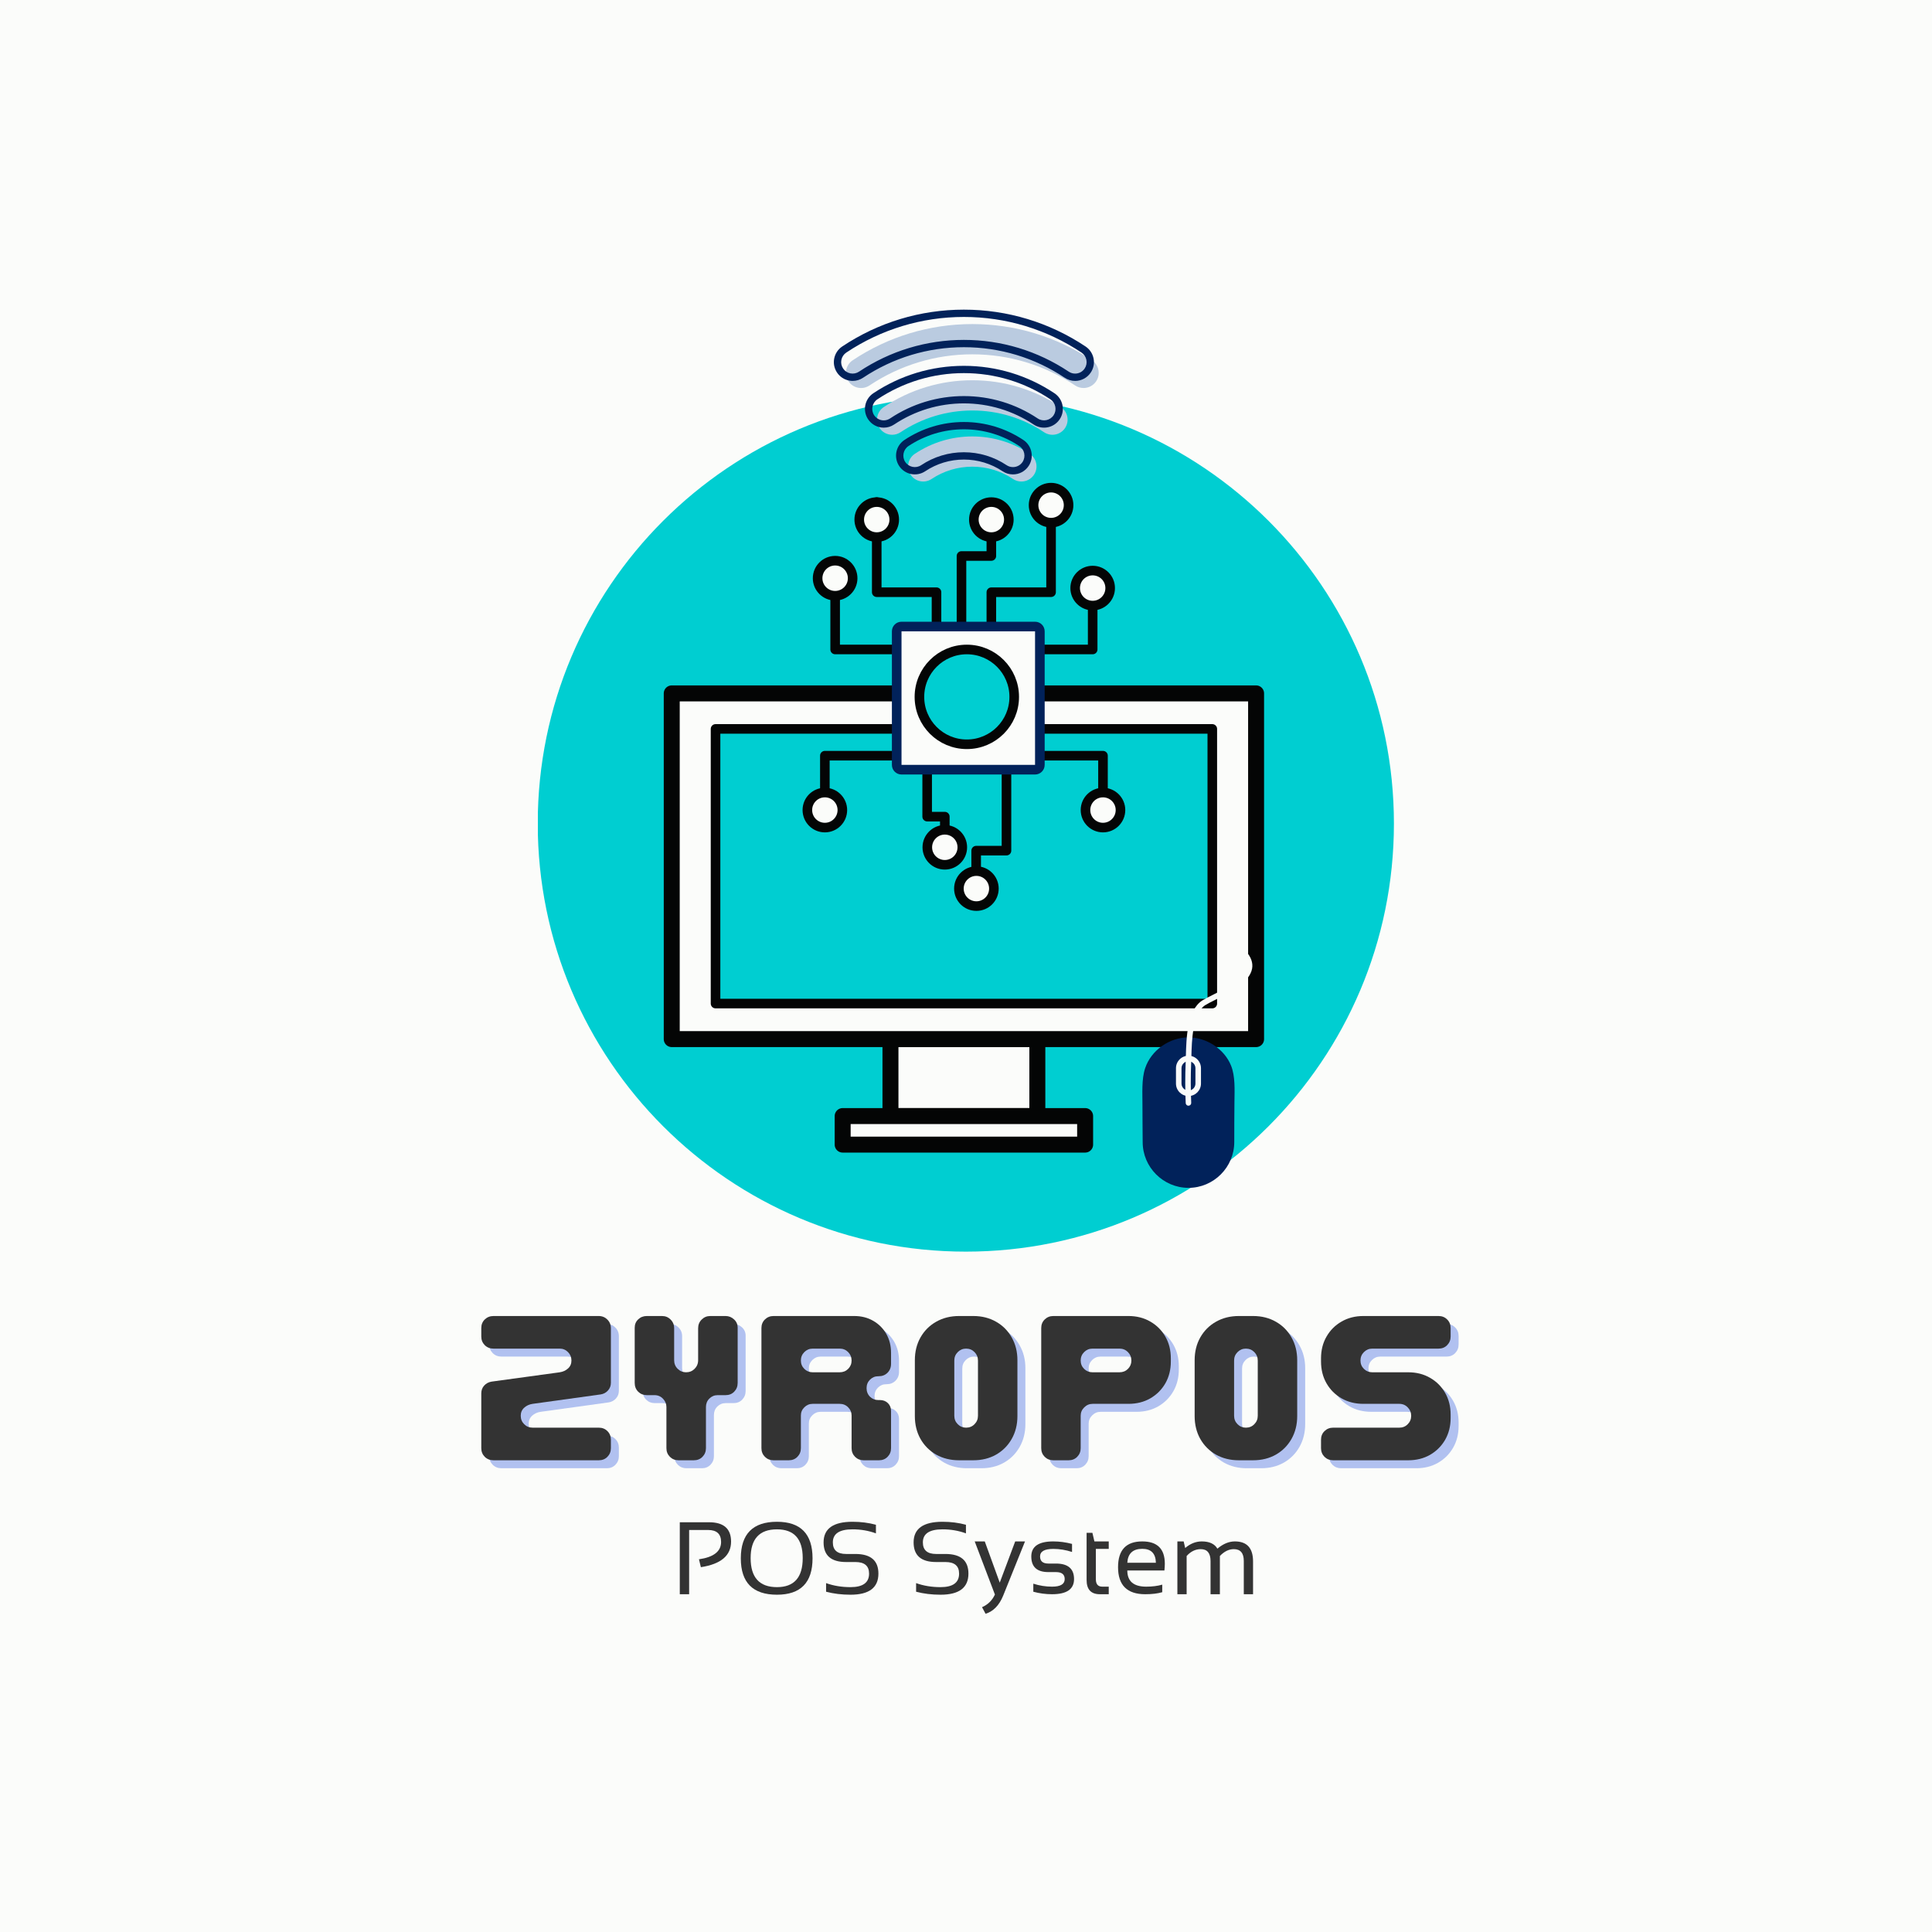 <svg xmlns="http://www.w3.org/2000/svg" xmlns:xlink="http://www.w3.org/1999/xlink" width="500" zoomAndPan="magnify" viewBox="0 0 375 375" height="500" preserveAspectRatio="xMidYMid meet" version="1.0"><defs><g/><clipPath id="6db4e49163"><path d="M 104.402 76.785 L 270.902 76.785 L 270.902 243 L 104.402 243 Z M 104.402 76.785 " clip-rule="nonzero"/></clipPath><clipPath id="e8e78db565"><path d="M 164.117 62.652 L 213.254 62.652 L 213.254 75.406 L 164.117 75.406 Z M 164.117 62.652 " clip-rule="nonzero"/></clipPath><clipPath id="445de1c483"><path d="M 176.02 84.473 L 201.238 84.473 L 201.238 93.465 L 176.02 93.465 Z M 176.02 84.473 " clip-rule="nonzero"/></clipPath><clipPath id="4a753fe39d"><path d="M 161.738 60.062 L 213 60.062 L 213 74 L 161.738 74 Z M 161.738 60.062 " clip-rule="nonzero"/></clipPath><clipPath id="01d86ce879"><path d="M 221.547 201 L 240 201 L 240 230.84 L 221.547 230.84 Z M 221.547 201 " clip-rule="nonzero"/></clipPath><clipPath id="720d22764f"><path d="M 230 184.34 L 243.297 184.34 L 243.297 215 L 230 215 Z M 230 184.34 " clip-rule="nonzero"/></clipPath></defs><rect x="-37.5" width="450" fill="#ffffff" y="-37.5" height="450" fill-opacity="1"/><rect x="-37.5" width="450" fill="#fbfcfa" y="-37.5" height="450" fill-opacity="1"/><g clip-path="url(#6db4e49163)"><path fill="#00ced1" d="M 270.559 159.852 C 270.559 205.742 233.359 242.941 187.469 242.941 C 141.574 242.941 104.375 205.742 104.375 159.852 C 104.375 113.961 141.574 76.758 187.469 76.758 C 233.359 76.758 270.559 113.961 270.559 159.852 " fill-opacity="1" fill-rule="nonzero"/></g><path fill="#fbfcfa" d="M 201.762 216.414 L 173.172 216.414 L 173.172 201.434 L 201.762 201.434 L 201.762 216.414 " fill-opacity="1" fill-rule="nonzero"/><path stroke-linecap="round" transform="matrix(0.062, 0, 0, -0.062, 55.282, 292.036)" fill="none" stroke-linejoin="round" d="M 2355.897 1216.269 L 1896.073 1216.269 L 1896.073 1457.207 L 2355.897 1457.207 Z M 2355.897 1216.269 " stroke="#040505" stroke-width="50" stroke-opacity="1" stroke-miterlimit="10"/><path fill="#fbfcfa" d="M 244.34 201.434 L 130.598 201.434 L 130.598 134.141 L 244.34 134.141 L 244.34 201.434 " fill-opacity="1" fill-rule="nonzero"/><path stroke-linecap="round" transform="matrix(0.062, 0, 0, -0.062, 55.282, 292.036)" fill="none" stroke-linejoin="round" d="M 3040.702 1457.207 L 1211.331 1457.207 L 1211.331 2539.512 L 3040.702 2539.512 Z M 3040.702 1457.207 " stroke="#040505" stroke-width="50" stroke-opacity="1" stroke-miterlimit="10"/><path fill="#00ced1" d="M 235.816 194.516 L 139.125 194.516 L 139.125 141.055 L 235.816 141.055 L 235.816 194.516 " fill-opacity="1" fill-rule="nonzero"/><path stroke-linecap="round" transform="matrix(0.062, 0, 0, -0.062, 55.282, 292.036)" fill="none" stroke-linejoin="round" d="M 2903.615 1568.472 L 1348.48 1568.472 L 1348.48 2428.31 L 2903.615 2428.31 Z M 2903.615 1568.472 " stroke="#040505" stroke-width="30" stroke-opacity="1" stroke-miterlimit="10"/><path fill="#fbfcfa" d="M 211.062 221.969 L 163.867 221.969 L 163.867 216.414 L 211.062 216.414 L 211.062 221.969 " fill-opacity="1" fill-rule="nonzero"/><path stroke-linecap="round" transform="matrix(0.062, 0, 0, -0.062, 55.282, 292.036)" fill="none" stroke-linejoin="round" d="M 2505.486 1126.93 L 1746.421 1126.93 L 1746.421 1216.269 L 2505.486 1216.269 Z M 2505.486 1126.93 " stroke="#040505" stroke-width="50" stroke-opacity="1" stroke-miterlimit="10"/><path stroke-linecap="round" transform="matrix(0.062, 0, 0, -0.062, 55.282, 292.036)" fill="none" stroke-linejoin="round" d="M 2211.899 2726.106 L 2211.899 2856.282 L 2398.87 2856.282 L 2398.87 3138.371 " stroke="#040505" stroke-width="30" stroke-opacity="1" stroke-miterlimit="10"/><path stroke-linecap="round" transform="matrix(0.062, 0, 0, -0.062, 55.282, 292.036)" fill="none" stroke-linejoin="round" d="M 2164.403 1917.031 L 2164.403 2047.207 L 2259.27 2047.207 L 2259.27 2309.129 " stroke="#040505" stroke-width="30" stroke-opacity="1" stroke-miterlimit="10"/><path stroke-linecap="round" transform="matrix(0.062, 0, 0, -0.062, 55.282, 292.036)" fill="none" stroke-linejoin="round" d="M 2118.414 2726.106 L 2118.414 2969.683 L 2211.899 2969.683 L 2211.899 3073.974 " stroke="#040505" stroke-width="30" stroke-opacity="1" stroke-miterlimit="10"/><path stroke-linecap="round" transform="matrix(0.062, 0, 0, -0.062, 55.282, 292.036)" fill="none" stroke-linejoin="round" d="M 2342.075 2676.976 L 2529.109 2676.976 L 2529.109 2896.113 " stroke="#040505" stroke-width="30" stroke-opacity="1" stroke-miterlimit="10"/><path stroke-linecap="round" transform="matrix(0.062, 0, 0, -0.062, 55.282, 292.036)" fill="none" stroke-linejoin="round" d="M 2561.401 2157.53 L 2561.401 2344.5 L 2342.075 2344.5 " stroke="#040505" stroke-width="30" stroke-opacity="1" stroke-miterlimit="10"/><path stroke-linecap="round" transform="matrix(0.062, 0, 0, -0.062, 55.282, 292.036)" fill="none" stroke-linejoin="round" d="M 2040.196 2726.106 L 2040.196 2856.282 L 1853.099 2856.282 L 1853.099 3138.371 " stroke="#040505" stroke-width="30" stroke-opacity="1" stroke-miterlimit="10"/><path stroke-linecap="round" transform="matrix(0.062, 0, 0, -0.062, 55.282, 292.036)" fill="none" stroke-linejoin="round" d="M 2066.206 2050.977 L 2066.206 2153.697 L 2010.982 2153.697 L 2010.982 2309.129 " stroke="#040505" stroke-width="30" stroke-opacity="1" stroke-miterlimit="10"/><path stroke-linecap="round" transform="matrix(0.062, 0, 0, -0.062, 55.282, 292.036)" fill="none" stroke-linejoin="round" d="M 1909.894 2676.976 L 1722.924 2676.976 L 1722.924 2896.113 " stroke="#040505" stroke-width="30" stroke-opacity="1" stroke-miterlimit="10"/><path stroke-linecap="round" transform="matrix(0.062, 0, 0, -0.062, 55.282, 292.036)" fill="none" stroke-linejoin="round" d="M 1690.694 2157.53 L 1690.694 2344.5 L 1909.894 2344.5 " stroke="#040505" stroke-width="30" stroke-opacity="1" stroke-miterlimit="10"/><path fill="#fbfcfa" d="M 174.984 149.398 C 174.469 149.398 174.051 148.977 174.051 148.465 L 174.051 122.539 C 174.051 122.023 174.469 121.605 174.984 121.605 L 200.902 121.605 C 201.422 121.605 201.836 122.023 201.836 122.539 L 201.836 148.465 C 201.836 148.977 201.422 149.398 200.902 149.398 L 174.984 149.398 " fill-opacity="1" fill-rule="nonzero"/><path fill="#01225a" d="M 200.902 120.676 L 174.984 120.676 C 173.949 120.676 173.117 121.508 173.117 122.539 L 173.117 148.465 C 173.117 149.492 173.949 150.332 174.984 150.332 L 200.902 150.332 C 201.938 150.332 202.77 149.492 202.77 148.465 L 202.77 122.539 C 202.77 121.508 201.938 120.676 200.902 120.676 Z M 200.902 122.539 L 200.902 148.465 L 174.984 148.465 L 174.984 122.539 L 200.902 122.539 " fill-opacity="1" fill-rule="nonzero"/><path fill="#fbfcfa" d="M 173.906 100.312 C 173.906 102.195 172.383 103.719 170.5 103.719 C 168.621 103.719 167.094 102.195 167.094 100.312 C 167.094 98.434 168.621 96.906 170.5 96.906 C 172.383 96.906 173.906 98.434 173.906 100.312 " fill-opacity="1" fill-rule="nonzero"/><path stroke-linecap="round" transform="matrix(0.062, 0, 0, -0.062, 55.282, 292.036)" fill="none" stroke-linejoin="round" d="M 1907.884 3083.587 C 1907.884 3053.304 1883.382 3028.802 1853.099 3028.802 C 1822.88 3028.802 1798.315 3053.304 1798.315 3083.587 C 1798.315 3113.806 1822.88 3138.371 1853.099 3138.371 C 1883.382 3138.371 1907.884 3113.806 1907.884 3083.587 Z M 1907.884 3083.587 " stroke="#040505" stroke-width="30" stroke-opacity="1" stroke-miterlimit="10"/><path fill="#fbfcfa" d="M 196.215 100.312 C 196.215 102.195 194.688 103.719 192.809 103.719 C 190.926 103.719 189.402 102.195 189.402 100.312 C 189.402 98.434 190.926 96.906 192.809 96.906 C 194.688 96.906 196.215 98.434 196.215 100.312 " fill-opacity="1" fill-rule="nonzero"/><path stroke-linecap="round" transform="matrix(0.062, 0, 0, -0.062, 55.282, 292.036)" fill="none" stroke-linejoin="round" d="M 2266.684 3083.587 C 2266.684 3053.304 2242.119 3028.802 2211.899 3028.802 C 2181.617 3028.802 2157.115 3053.304 2157.115 3083.587 C 2157.115 3113.806 2181.617 3138.371 2211.899 3138.371 C 2242.119 3138.371 2266.684 3113.806 2266.684 3083.587 Z M 2266.684 3083.587 " stroke="#040505" stroke-width="30" stroke-opacity="1" stroke-miterlimit="10"/><path fill="#fbfcfa" d="M 207.844 97.5 C 207.844 99.387 206.312 100.91 204.434 100.91 C 202.551 100.91 201.027 99.387 201.027 97.5 C 201.027 95.617 202.551 94.094 204.434 94.094 C 206.312 94.094 207.844 95.617 207.844 97.5 " fill-opacity="1" fill-rule="nonzero"/><path stroke-linecap="round" transform="matrix(0.062, 0, 0, -0.062, 55.282, 292.036)" fill="none" stroke-linejoin="round" d="M 2453.717 3128.821 C 2453.717 3098.476 2429.089 3073.974 2398.87 3073.974 C 2368.588 3073.974 2344.086 3098.476 2344.086 3128.821 C 2344.086 3159.104 2368.588 3183.606 2398.87 3183.606 C 2429.089 3183.606 2453.717 3159.104 2453.717 3128.821 Z M 2453.717 3128.821 " stroke="#040505" stroke-width="30" stroke-opacity="1" stroke-miterlimit="10"/><path fill="#fbfcfa" d="M 215.938 113.641 C 215.938 115.52 214.414 117.051 212.531 117.051 C 210.652 117.051 209.125 115.52 209.125 113.641 C 209.125 111.758 210.652 110.234 212.531 110.234 C 214.414 110.234 215.938 111.758 215.938 113.641 " fill-opacity="1" fill-rule="nonzero"/><path stroke-linecap="round" transform="matrix(0.062, 0, 0, -0.062, 55.282, 292.036)" fill="none" stroke-linejoin="round" d="M 2583.893 2869.224 C 2583.893 2839.005 2559.391 2814.377 2529.109 2814.377 C 2498.889 2814.377 2474.324 2839.005 2474.324 2869.224 C 2474.324 2899.506 2498.889 2924.008 2529.109 2924.008 C 2559.391 2924.008 2583.893 2899.506 2583.893 2869.224 Z M 2583.893 2869.224 " stroke="#040505" stroke-width="30" stroke-opacity="1" stroke-miterlimit="10"/><path fill="#fbfcfa" d="M 217.945 156.848 C 217.945 158.73 216.418 160.262 214.539 160.262 C 212.656 160.262 211.133 158.73 211.133 156.848 C 211.133 154.969 212.656 153.441 214.539 153.441 C 216.418 153.441 217.945 154.969 217.945 156.848 " fill-opacity="1" fill-rule="nonzero"/><path stroke-linecap="round" transform="matrix(0.062, 0, 0, -0.062, 55.282, 292.036)" fill="none" stroke-linejoin="round" d="M 2616.186 2174.304 C 2616.186 2144.022 2591.621 2119.394 2561.401 2119.394 C 2531.119 2119.394 2506.617 2144.022 2506.617 2174.304 C 2506.617 2204.524 2531.119 2229.089 2561.401 2229.089 C 2591.621 2229.089 2616.186 2204.524 2616.186 2174.304 Z M 2616.186 2174.304 " stroke="#040505" stroke-width="30" stroke-opacity="1" stroke-miterlimit="10"/><path fill="#fbfcfa" d="M 193.305 172.137 C 193.305 174.02 191.781 175.543 189.898 175.543 C 188.016 175.543 186.492 174.02 186.492 172.137 C 186.492 170.258 188.016 168.73 189.898 168.73 C 191.781 168.73 193.305 170.258 193.305 172.137 " fill-opacity="1" fill-rule="nonzero"/><path stroke-linecap="round" transform="matrix(0.062, 0, 0, -0.062, 55.282, 292.036)" fill="none" stroke-linejoin="round" d="M 2219.878 1928.403 C 2219.878 1898.121 2195.376 1873.618 2165.094 1873.618 C 2134.812 1873.618 2110.31 1898.121 2110.31 1928.403 C 2110.31 1958.622 2134.812 1983.187 2165.094 1983.187 C 2195.376 1983.187 2219.878 1958.622 2219.878 1928.403 Z M 2219.878 1928.403 " stroke="#040505" stroke-width="30" stroke-opacity="1" stroke-miterlimit="10"/><path fill="#fbfcfa" d="M 187.156 164.098 C 187.156 165.98 185.629 167.504 183.75 167.504 C 181.867 167.504 180.344 165.98 180.344 164.098 C 180.344 162.219 181.867 160.691 183.75 160.691 C 185.629 160.691 187.156 162.219 187.156 164.098 " fill-opacity="1" fill-rule="nonzero"/><path stroke-linecap="round" transform="matrix(0.062, 0, 0, -0.062, 55.282, 292.036)" fill="none" stroke-linejoin="round" d="M 2120.99 2057.699 C 2120.99 2027.417 2096.425 2002.915 2066.206 2002.915 C 2035.924 2002.915 2011.421 2027.417 2011.421 2057.699 C 2011.421 2087.918 2035.924 2112.483 2066.206 2112.483 C 2096.425 2112.483 2120.99 2087.918 2120.99 2057.699 Z M 2120.99 2057.699 " stroke="#040505" stroke-width="30" stroke-opacity="1" stroke-miterlimit="10"/><path fill="#fbfcfa" d="M 163.809 156.848 C 163.809 158.73 162.281 160.262 160.402 160.262 C 158.52 160.262 156.996 158.73 156.996 156.848 C 156.996 154.969 158.52 153.441 160.402 153.441 C 162.281 153.441 163.809 154.969 163.809 156.848 " fill-opacity="1" fill-rule="nonzero"/><path stroke-linecap="round" transform="matrix(0.062, 0, 0, -0.062, 55.282, 292.036)" fill="none" stroke-linejoin="round" d="M 1745.478 2174.304 C 1745.478 2144.022 1720.913 2119.394 1690.694 2119.394 C 1660.412 2119.394 1635.91 2144.022 1635.91 2174.304 C 1635.91 2204.524 1660.412 2229.089 1690.694 2229.089 C 1720.913 2229.089 1745.478 2204.524 1745.478 2174.304 Z M 1745.478 2174.304 " stroke="#040505" stroke-width="30" stroke-opacity="1" stroke-miterlimit="10"/><path fill="#fbfcfa" d="M 165.812 111.727 C 165.812 113.605 164.281 115.133 162.406 115.133 C 160.52 115.133 158.992 113.605 158.992 111.727 C 158.992 109.844 160.52 108.312 162.406 108.312 C 164.281 108.312 165.812 109.844 165.812 111.727 " fill-opacity="1" fill-rule="nonzero"/><path stroke-linecap="round" transform="matrix(0.062, 0, 0, -0.062, 55.282, 292.036)" fill="none" stroke-linejoin="round" d="M 1777.708 2900.009 C 1777.708 2869.789 1753.08 2845.224 1722.924 2845.224 C 1692.579 2845.224 1668.014 2869.789 1668.014 2900.009 C 1668.014 2930.291 1692.579 2954.919 1722.924 2954.919 C 1753.08 2954.919 1777.708 2930.291 1777.708 2900.009 Z M 1777.708 2900.009 " stroke="#040505" stroke-width="30" stroke-opacity="1" stroke-miterlimit="10"/><path fill="#00ced1" d="M 197.262 134.82 C 197.262 139.918 193.133 144.047 188.035 144.047 C 182.941 144.047 178.809 139.918 178.809 134.82 C 178.809 129.727 182.941 125.594 188.035 125.594 C 193.133 125.594 197.262 129.727 197.262 134.82 " fill-opacity="1" fill-rule="nonzero"/><path stroke-linecap="round" transform="matrix(0.062, 0, 0, -0.062, 55.282, 292.036)" fill="none" stroke-linejoin="round" d="M 2283.521 2528.581 C 2283.521 2446.593 2217.114 2380.185 2135.126 2380.185 C 2053.201 2380.185 1986.731 2446.593 1986.731 2528.581 C 1986.731 2610.506 2053.201 2676.976 2135.126 2676.976 C 2217.114 2676.976 2283.521 2610.506 2283.521 2528.581 Z M 2283.521 2528.581 " stroke="#040505" stroke-width="30" stroke-opacity="1" stroke-miterlimit="10"/><g clip-path="url(#e8e78db565)"><path fill="#bacbe0" d="M 210.316 75.312 C 209.754 75.312 209.191 75.152 208.691 74.82 C 202.758 70.863 195.855 68.773 188.727 68.773 C 181.594 68.773 174.691 70.863 168.762 74.82 C 167.41 75.719 165.586 75.355 164.688 74.008 C 163.789 72.66 164.152 70.836 165.5 69.934 C 172.398 65.332 180.43 62.902 188.727 62.902 C 197.02 62.902 205.051 65.332 211.949 69.934 C 213.297 70.836 213.66 72.66 212.762 74.008 C 212.195 74.855 211.266 75.312 210.316 75.312 " fill-opacity="1" fill-rule="nonzero"/></g><path fill="#bacbe0" d="M 173.168 84.391 C 172.219 84.391 171.289 83.93 170.723 83.082 C 169.824 81.734 170.188 79.91 171.535 79.012 C 176.641 75.605 182.586 73.805 188.727 73.805 C 194.863 73.805 200.809 75.605 205.914 79.012 C 207.262 79.91 207.625 81.734 206.727 83.082 C 205.828 84.434 204.004 84.797 202.652 83.898 C 198.52 81.137 193.699 79.676 188.727 79.676 C 183.75 79.676 178.934 81.137 174.793 83.898 C 174.293 84.23 173.727 84.391 173.168 84.391 " fill-opacity="1" fill-rule="nonzero"/><g clip-path="url(#445de1c483)"><path fill="#bacbe0" d="M 198.25 93.465 C 197.691 93.465 197.125 93.305 196.625 92.969 C 194.277 91.406 191.547 90.582 188.727 90.582 C 185.902 90.582 183.172 91.406 180.824 92.969 C 179.477 93.867 177.652 93.504 176.754 92.156 C 175.855 90.805 176.223 88.984 177.57 88.086 C 180.883 85.875 184.738 84.711 188.727 84.711 C 192.711 84.711 196.566 85.875 199.879 88.086 C 201.227 88.984 201.594 90.805 200.695 92.156 C 200.129 93.004 199.199 93.465 198.25 93.465 " fill-opacity="1" fill-rule="nonzero"/></g><g clip-path="url(#4a753fe39d)"><path fill="#01225a" d="M 187.09 61.52 C 178.938 61.52 171.043 63.91 164.262 68.434 C 163.766 68.766 163.43 69.27 163.312 69.852 C 163.195 70.434 163.312 71.027 163.645 71.523 C 163.973 72.02 164.477 72.355 165.059 72.473 C 165.645 72.586 166.238 72.469 166.73 72.141 C 172.777 68.105 179.82 65.973 187.09 65.973 C 194.363 65.973 201.402 68.105 207.449 72.141 C 207.816 72.387 208.242 72.516 208.684 72.516 C 209.43 72.516 210.125 72.145 210.535 71.523 C 210.867 71.027 210.984 70.434 210.867 69.852 C 210.754 69.27 210.414 68.766 209.922 68.434 C 203.141 63.91 195.246 61.52 187.09 61.52 Z M 165.504 73.934 C 165.262 73.934 165.023 73.91 164.781 73.859 C 163.828 73.672 163.004 73.117 162.465 72.309 C 161.926 71.5 161.73 70.527 161.922 69.574 C 162.113 68.621 162.664 67.797 163.473 67.254 C 170.488 62.574 178.656 60.102 187.09 60.102 C 195.527 60.102 203.691 62.574 210.707 67.254 C 211.516 67.797 212.066 68.621 212.258 69.574 C 212.449 70.527 212.258 71.5 211.715 72.309 C 211.039 73.324 209.902 73.934 208.684 73.934 C 207.961 73.934 207.262 73.719 206.66 73.32 C 200.848 69.441 194.082 67.391 187.09 67.391 C 180.102 67.391 173.332 69.441 167.52 73.32 C 166.914 73.723 166.215 73.934 165.504 73.934 " fill-opacity="1" fill-rule="nonzero"/></g><path fill="#01225a" d="M 187.09 72.422 C 181.094 72.422 175.285 74.184 170.293 77.512 C 169.273 78.191 168.996 79.578 169.676 80.602 C 170.09 81.223 170.785 81.594 171.531 81.594 C 171.973 81.594 172.398 81.461 172.766 81.219 C 177.023 78.379 181.977 76.879 187.09 76.879 C 192.207 76.879 197.16 78.379 201.414 81.219 C 202.438 81.898 203.82 81.621 204.504 80.602 C 204.832 80.105 204.949 79.512 204.832 78.93 C 204.719 78.344 204.379 77.84 203.887 77.512 C 198.898 74.184 193.09 72.422 187.09 72.422 Z M 171.535 83.008 C 170.312 83.008 169.176 82.402 168.5 81.387 C 167.383 79.715 167.836 77.449 169.508 76.332 C 174.73 72.848 180.812 71.008 187.09 71.008 C 193.371 71.008 199.449 72.848 204.672 76.332 C 205.48 76.871 206.035 77.695 206.223 78.648 C 206.414 79.605 206.223 80.578 205.68 81.387 C 204.566 83.059 202.301 83.512 200.629 82.395 C 196.605 79.715 191.926 78.297 187.09 78.297 C 182.258 78.297 177.574 79.715 173.555 82.395 C 172.953 82.797 172.254 83.008 171.535 83.008 " fill-opacity="1" fill-rule="nonzero"/><path fill="#01225a" d="M 187.09 87.781 C 190.055 87.781 192.922 88.652 195.383 90.293 C 195.75 90.535 196.176 90.664 196.613 90.664 C 197.363 90.664 198.059 90.293 198.473 89.672 C 199.152 88.648 198.875 87.266 197.852 86.582 C 194.656 84.453 190.934 83.328 187.09 83.328 C 183.246 83.328 179.527 84.453 176.328 86.582 C 175.309 87.266 175.031 88.648 175.711 89.672 C 176.391 90.691 177.777 90.973 178.801 90.289 C 181.262 88.652 184.129 87.781 187.09 87.781 Z M 196.613 92.082 C 195.895 92.082 195.199 91.871 194.598 91.469 C 192.367 89.984 189.773 89.199 187.09 89.199 C 184.41 89.199 181.812 89.984 179.586 91.469 C 177.91 92.582 175.645 92.129 174.531 90.457 C 173.418 88.785 173.871 86.52 175.543 85.402 C 178.973 83.121 182.969 81.91 187.09 81.91 C 191.215 81.91 195.207 83.121 198.637 85.402 C 200.309 86.52 200.766 88.785 199.652 90.457 C 198.973 91.473 197.84 92.082 196.613 92.082 " fill-opacity="1" fill-rule="nonzero"/><g clip-path="url(#01d86ce879)"><path fill="#01225a" d="M 230.68 230.562 C 225.793 230.562 221.793 226.562 221.793 221.672 C 221.793 219.383 221.734 216.953 221.75 214.609 C 221.766 212.312 221.543 209.516 222.273 207.336 C 223.445 203.824 227.012 201.355 230.68 201.355 C 234.156 201.355 237.633 203.574 238.949 206.84 C 239.785 208.918 239.629 211.625 239.605 213.824 C 239.578 216.441 239.57 219.066 239.57 221.672 C 239.57 226.562 235.57 230.562 230.68 230.562 Z M 230.68 230.562 " fill-opacity="1" fill-rule="nonzero"/></g><path fill="#fbfcfa" d="M 230.68 212.746 C 229.344 212.746 228.254 211.656 228.254 210.316 L 228.254 207.34 C 228.254 206 229.344 204.91 230.68 204.91 C 232.02 204.91 233.109 206 233.109 207.34 L 233.109 210.316 C 233.109 211.656 232.02 212.746 230.68 212.746 Z M 230.68 205.984 C 229.934 205.984 229.328 206.594 229.328 207.34 L 229.328 210.32 C 229.328 211.066 229.934 211.672 230.68 211.672 C 231.43 211.672 232.035 211.066 232.035 210.32 L 232.035 207.34 C 232.035 206.594 231.43 205.984 230.68 205.984 Z M 230.68 205.984 " fill-opacity="1" fill-rule="nonzero"/><g clip-path="url(#720d22764f)"><path fill="#fbfcfa" d="M 230.68 214.621 C 230.395 214.621 230.16 214.395 230.145 214.109 C 230.027 211.531 230.027 208.891 230.137 206.254 C 230.152 205.898 230.16 205.496 230.172 205.07 C 230.266 201.473 230.41 196.035 233.395 194.172 C 233.895 193.863 234.59 193.516 235.391 193.109 C 237.855 191.875 241.574 190.004 241.973 187.82 C 242.121 187.012 241.805 186.195 241.004 185.324 C 240.801 185.105 240.816 184.766 241.035 184.566 C 241.254 184.367 241.59 184.379 241.793 184.598 C 242.824 185.715 243.238 186.867 243.031 188.012 C 242.535 190.723 238.684 192.656 235.875 194.07 C 235.094 194.461 234.418 194.801 233.965 195.082 C 231.465 196.641 231.328 201.934 231.246 205.098 C 231.234 205.527 231.223 205.934 231.207 206.297 C 231.098 208.902 231.102 211.516 231.215 214.059 C 231.23 214.355 231 214.605 230.703 214.617 C 230.695 214.621 230.688 214.621 230.68 214.621 Z M 230.68 214.621 " fill-opacity="1" fill-rule="nonzero"/></g><g fill="#4169e1" fill-opacity="0.4"><g transform="translate(92.652, 284.985)"><g><path d="M 4.688 0 C 4.008 0 3.441 -0.223 2.984 -0.672 C 2.535 -1.129 2.312 -1.688 2.312 -2.344 L 2.312 -12.984 C 2.312 -13.586 2.5 -14.094 2.875 -14.5 C 3.25 -14.914 3.727 -15.172 4.312 -15.266 L 17.531 -17.078 C 18.164 -17.172 18.703 -17.414 19.141 -17.812 C 19.586 -18.207 19.812 -18.723 19.812 -19.359 C 19.812 -20.004 19.586 -20.551 19.141 -21 C 18.703 -21.445 18.164 -21.672 17.531 -21.672 L 4.688 -21.672 C 4.008 -21.672 3.441 -21.895 2.984 -22.344 C 2.535 -22.801 2.312 -23.359 2.312 -24.016 L 2.312 -25.656 C 2.312 -26.332 2.535 -26.891 2.984 -27.328 C 3.441 -27.773 4.008 -28 4.688 -28 L 25.094 -28 C 25.77 -28 26.332 -27.77 26.781 -27.312 C 27.238 -26.863 27.469 -26.301 27.469 -25.625 L 27.469 -15.047 C 27.469 -14.461 27.281 -13.961 26.906 -13.547 C 26.539 -13.129 26.066 -12.875 25.484 -12.781 L 12.281 -10.953 C 11.633 -10.859 11.086 -10.609 10.641 -10.203 C 10.191 -9.797 9.969 -9.273 9.969 -8.641 C 9.969 -7.992 10.191 -7.445 10.641 -7 C 11.086 -6.551 11.633 -6.328 12.281 -6.328 L 25.125 -6.328 C 25.801 -6.328 26.359 -6.102 26.797 -5.656 C 27.242 -5.219 27.469 -4.66 27.469 -3.984 L 27.469 -2.344 C 27.469 -1.688 27.242 -1.129 26.797 -0.672 C 26.359 -0.223 25.801 0 25.125 0 Z M 4.688 0 "/></g></g></g><g fill="#4169e1" fill-opacity="0.4"><g transform="translate(122.43, 284.985)"><g><path d="M 10.812 0 C 10.156 0 9.598 -0.223 9.141 -0.672 C 8.691 -1.129 8.469 -1.688 8.469 -2.344 L 8.469 -10.328 C 8.469 -10.953 8.242 -11.492 7.797 -11.953 C 7.359 -12.41 6.812 -12.641 6.156 -12.641 L 4.656 -12.641 C 4 -12.641 3.441 -12.863 2.984 -13.312 C 2.535 -13.77 2.312 -14.336 2.312 -15.016 L 2.312 -25.719 C 2.312 -26.375 2.535 -26.914 2.984 -27.344 C 3.441 -27.781 4 -28 4.656 -28 L 7.625 -28 C 8.281 -28 8.832 -27.77 9.281 -27.312 C 9.738 -26.863 9.969 -26.301 9.969 -25.625 L 9.969 -19.422 C 9.969 -18.766 10.195 -18.207 10.656 -17.75 C 11.113 -17.301 11.656 -17.078 12.281 -17.078 C 12.938 -17.078 13.488 -17.301 13.938 -17.75 C 14.395 -18.207 14.625 -18.766 14.625 -19.422 L 14.625 -25.625 C 14.625 -26.301 14.852 -26.863 15.312 -27.312 C 15.77 -27.77 16.32 -28 16.969 -28 L 19.953 -28 C 20.578 -28 21.125 -27.781 21.594 -27.344 C 22.062 -26.914 22.297 -26.375 22.297 -25.719 L 22.297 -15.016 C 22.297 -14.336 22.07 -13.77 21.625 -13.312 C 21.188 -12.863 20.629 -12.641 19.953 -12.641 L 18.406 -12.641 C 17.781 -12.641 17.242 -12.414 16.797 -11.969 C 16.359 -11.531 16.141 -10.984 16.141 -10.328 L 16.141 -2.344 C 16.141 -1.688 15.914 -1.129 15.469 -0.672 C 15.031 -0.223 14.473 0 13.797 0 Z M 10.812 0 "/></g></g></g><g fill="#4169e1" fill-opacity="0.4"><g transform="translate(147.029, 284.985)"><g><path d="M 4.656 0 C 4 0 3.441 -0.223 2.984 -0.672 C 2.535 -1.129 2.312 -1.688 2.312 -2.344 L 2.312 -25.656 C 2.312 -26.332 2.535 -26.891 2.984 -27.328 C 3.441 -27.773 4 -28 4.656 -28 L 20.328 -28 C 21.711 -28 22.941 -27.688 24.016 -27.062 C 25.086 -26.445 25.93 -25.602 26.547 -24.531 C 27.16 -23.457 27.469 -22.234 27.469 -20.859 L 27.469 -18.719 C 27.469 -18.02 27.238 -17.441 26.781 -16.984 C 26.332 -16.535 25.758 -16.312 25.062 -16.312 L 24.984 -16.312 C 24.359 -16.312 23.82 -16.086 23.375 -15.641 C 22.938 -15.203 22.719 -14.656 22.719 -14 C 22.719 -13.344 22.938 -12.789 23.375 -12.344 C 23.82 -11.906 24.359 -11.688 24.984 -11.688 L 25.312 -11.688 C 25.938 -11.688 26.453 -11.488 26.859 -11.094 C 27.266 -10.695 27.469 -10.188 27.469 -9.562 L 27.469 -2.344 C 27.469 -1.688 27.242 -1.129 26.797 -0.672 C 26.359 -0.223 25.801 0 25.125 0 L 22.156 0 C 21.5 0 20.941 -0.223 20.484 -0.672 C 20.035 -1.129 19.812 -1.688 19.812 -2.344 L 19.812 -8.688 C 19.812 -9.312 19.586 -9.844 19.141 -10.281 C 18.703 -10.727 18.156 -10.953 17.5 -10.953 L 12.25 -10.953 C 11.625 -10.953 11.086 -10.727 10.641 -10.281 C 10.191 -9.844 9.969 -9.312 9.969 -8.688 L 9.969 -2.344 C 9.969 -1.688 9.742 -1.129 9.297 -0.672 C 8.859 -0.223 8.301 0 7.625 0 Z M 12.25 -17.078 L 17.5 -17.078 C 18.156 -17.078 18.703 -17.297 19.141 -17.734 C 19.586 -18.18 19.812 -18.723 19.812 -19.359 C 19.812 -20.004 19.586 -20.551 19.141 -21 C 18.703 -21.445 18.156 -21.672 17.5 -21.672 L 12.25 -21.672 C 11.625 -21.672 11.086 -21.445 10.641 -21 C 10.191 -20.551 9.969 -20.004 9.969 -19.359 C 9.969 -18.723 10.191 -18.18 10.641 -17.734 C 11.086 -17.297 11.625 -17.078 12.25 -17.078 Z M 12.25 -17.078 "/></g></g></g><g fill="#4169e1" fill-opacity="0.4"><g transform="translate(176.808, 284.985)"><g><path d="M 10.891 0 C 9.234 0 7.754 -0.363 6.453 -1.094 C 5.16 -1.832 4.145 -2.848 3.406 -4.141 C 2.676 -5.441 2.312 -6.922 2.312 -8.578 L 2.312 -19.422 C 2.312 -21.078 2.676 -22.551 3.406 -23.844 C 4.145 -25.145 5.16 -26.16 6.453 -26.891 C 7.754 -27.629 9.234 -28 10.891 -28 L 13.656 -28 C 15.312 -28 16.785 -27.629 18.078 -26.891 C 19.367 -26.16 20.379 -25.145 21.109 -23.844 C 21.848 -22.551 22.219 -21.078 22.219 -19.422 L 22.219 -8.578 C 22.219 -6.922 21.848 -5.441 21.109 -4.141 C 20.379 -2.848 19.367 -1.832 18.078 -1.094 C 16.785 -0.363 15.312 0 13.656 0 Z M 12.25 -6.328 C 12.906 -6.328 13.453 -6.551 13.891 -7 C 14.336 -7.445 14.562 -7.992 14.562 -8.641 L 14.562 -19.359 C 14.562 -20.004 14.336 -20.551 13.891 -21 C 13.453 -21.445 12.906 -21.672 12.25 -21.672 C 11.625 -21.672 11.086 -21.445 10.641 -21 C 10.191 -20.551 9.969 -20.004 9.969 -19.359 L 9.969 -8.641 C 9.969 -7.992 10.191 -7.445 10.641 -7 C 11.086 -6.551 11.625 -6.328 12.25 -6.328 Z M 12.25 -6.328 "/></g></g></g><g fill="#4169e1" fill-opacity="0.4"><g transform="translate(201.337, 284.985)"><g><path d="M 4.656 0 C 4 0 3.441 -0.223 2.984 -0.672 C 2.535 -1.129 2.312 -1.688 2.312 -2.344 L 2.312 -25.656 C 2.312 -26.332 2.535 -26.891 2.984 -27.328 C 3.441 -27.773 4 -28 4.656 -28 L 19.25 -28 C 20.832 -28 22.242 -27.641 23.484 -26.922 C 24.723 -26.211 25.695 -25.238 26.406 -24 C 27.113 -22.77 27.469 -21.363 27.469 -19.781 L 27.469 -19.188 C 27.469 -17.594 27.113 -16.176 26.406 -14.938 C 25.695 -13.707 24.723 -12.734 23.484 -12.016 C 22.242 -11.305 20.832 -10.953 19.25 -10.953 L 12.281 -10.953 C 11.656 -10.953 11.113 -10.723 10.656 -10.266 C 10.195 -9.816 9.969 -9.273 9.969 -8.641 L 9.969 -2.344 C 9.969 -1.688 9.742 -1.129 9.297 -0.672 C 8.859 -0.223 8.301 0 7.625 0 Z M 12.25 -17.078 L 17.5 -17.078 C 18.156 -17.078 18.703 -17.297 19.141 -17.734 C 19.586 -18.18 19.812 -18.723 19.812 -19.359 C 19.812 -20.004 19.586 -20.551 19.141 -21 C 18.703 -21.445 18.156 -21.672 17.5 -21.672 L 12.25 -21.672 C 11.625 -21.672 11.086 -21.445 10.641 -21 C 10.191 -20.551 9.969 -20.004 9.969 -19.359 C 9.969 -18.723 10.191 -18.18 10.641 -17.734 C 11.086 -17.297 11.625 -17.078 12.25 -17.078 Z M 12.25 -17.078 "/></g></g></g><g fill="#4169e1" fill-opacity="0.4"><g transform="translate(231.115, 284.985)"><g><path d="M 10.891 0 C 9.234 0 7.754 -0.363 6.453 -1.094 C 5.16 -1.832 4.145 -2.848 3.406 -4.141 C 2.676 -5.441 2.312 -6.922 2.312 -8.578 L 2.312 -19.422 C 2.312 -21.078 2.676 -22.551 3.406 -23.844 C 4.145 -25.145 5.16 -26.16 6.453 -26.891 C 7.754 -27.629 9.234 -28 10.891 -28 L 13.656 -28 C 15.312 -28 16.785 -27.629 18.078 -26.891 C 19.367 -26.16 20.379 -25.145 21.109 -23.844 C 21.848 -22.551 22.219 -21.078 22.219 -19.422 L 22.219 -8.578 C 22.219 -6.922 21.848 -5.441 21.109 -4.141 C 20.379 -2.848 19.367 -1.832 18.078 -1.094 C 16.785 -0.363 15.312 0 13.656 0 Z M 12.25 -6.328 C 12.906 -6.328 13.453 -6.551 13.891 -7 C 14.336 -7.445 14.562 -7.992 14.562 -8.641 L 14.562 -19.359 C 14.562 -20.004 14.336 -20.551 13.891 -21 C 13.453 -21.445 12.906 -21.672 12.25 -21.672 C 11.625 -21.672 11.086 -21.445 10.641 -21 C 10.191 -20.551 9.969 -20.004 9.969 -19.359 L 9.969 -8.641 C 9.969 -7.992 10.191 -7.445 10.641 -7 C 11.086 -6.551 11.625 -6.328 12.25 -6.328 Z M 12.25 -6.328 "/></g></g></g><g fill="#4169e1" fill-opacity="0.4"><g transform="translate(255.645, 284.985)"><g><path d="M 4.656 0 C 4 0 3.441 -0.223 2.984 -0.672 C 2.535 -1.129 2.312 -1.688 2.312 -2.344 L 2.312 -3.984 C 2.312 -4.66 2.535 -5.219 2.984 -5.656 C 3.441 -6.102 4 -6.328 4.656 -6.328 L 17.5 -6.328 C 18.156 -6.328 18.703 -6.551 19.141 -7 C 19.586 -7.445 19.812 -7.992 19.812 -8.641 C 19.812 -9.273 19.586 -9.816 19.141 -10.266 C 18.703 -10.723 18.156 -10.953 17.5 -10.953 L 10.531 -10.953 C 8.945 -10.953 7.535 -11.305 6.297 -12.016 C 5.055 -12.734 4.082 -13.707 3.375 -14.938 C 2.664 -16.176 2.312 -17.594 2.312 -19.188 L 2.312 -19.781 C 2.312 -21.363 2.664 -22.77 3.375 -24 C 4.082 -25.238 5.055 -26.211 6.297 -26.922 C 7.535 -27.641 8.945 -28 10.531 -28 L 25.125 -28 C 25.801 -28 26.359 -27.773 26.797 -27.328 C 27.242 -26.891 27.469 -26.332 27.469 -25.656 L 27.469 -24.016 C 27.469 -23.359 27.242 -22.801 26.797 -22.344 C 26.359 -21.895 25.801 -21.672 25.125 -21.672 L 12.25 -21.672 C 11.625 -21.672 11.086 -21.445 10.641 -21 C 10.191 -20.551 9.969 -20.004 9.969 -19.359 C 9.969 -18.723 10.191 -18.18 10.641 -17.734 C 11.086 -17.297 11.625 -17.078 12.25 -17.078 L 19.25 -17.078 C 20.832 -17.078 22.242 -16.719 23.484 -16 C 24.723 -15.289 25.695 -14.316 26.406 -13.078 C 27.113 -11.848 27.469 -10.441 27.469 -8.859 L 27.469 -8.219 C 27.469 -6.633 27.113 -5.223 26.406 -3.984 C 25.695 -2.754 24.723 -1.781 23.484 -1.062 C 22.242 -0.352 20.832 0 19.25 0 Z M 4.656 0 "/></g></g></g><g fill="#333333" fill-opacity="1"><g transform="translate(91.105, 283.438)"><g><path d="M 4.688 0 C 4.008 0 3.441 -0.223 2.984 -0.672 C 2.535 -1.129 2.312 -1.688 2.312 -2.344 L 2.312 -12.984 C 2.312 -13.586 2.5 -14.094 2.875 -14.5 C 3.25 -14.914 3.727 -15.172 4.312 -15.266 L 17.531 -17.078 C 18.164 -17.172 18.703 -17.414 19.141 -17.812 C 19.586 -18.207 19.812 -18.723 19.812 -19.359 C 19.812 -20.004 19.586 -20.551 19.141 -21 C 18.703 -21.445 18.164 -21.672 17.531 -21.672 L 4.688 -21.672 C 4.008 -21.672 3.441 -21.895 2.984 -22.344 C 2.535 -22.801 2.312 -23.359 2.312 -24.016 L 2.312 -25.656 C 2.312 -26.332 2.535 -26.891 2.984 -27.328 C 3.441 -27.773 4.008 -28 4.688 -28 L 25.094 -28 C 25.77 -28 26.332 -27.77 26.781 -27.312 C 27.238 -26.863 27.469 -26.301 27.469 -25.625 L 27.469 -15.047 C 27.469 -14.461 27.281 -13.961 26.906 -13.547 C 26.539 -13.129 26.066 -12.875 25.484 -12.781 L 12.281 -10.953 C 11.633 -10.859 11.086 -10.609 10.641 -10.203 C 10.191 -9.797 9.969 -9.273 9.969 -8.641 C 9.969 -7.992 10.191 -7.445 10.641 -7 C 11.086 -6.551 11.633 -6.328 12.281 -6.328 L 25.125 -6.328 C 25.801 -6.328 26.359 -6.102 26.797 -5.656 C 27.242 -5.219 27.469 -4.66 27.469 -3.984 L 27.469 -2.344 C 27.469 -1.688 27.242 -1.129 26.797 -0.672 C 26.359 -0.223 25.801 0 25.125 0 Z M 4.688 0 "/></g></g></g><g fill="#333333" fill-opacity="1"><g transform="translate(120.883, 283.438)"><g><path d="M 10.812 0 C 10.156 0 9.598 -0.223 9.141 -0.672 C 8.691 -1.129 8.469 -1.688 8.469 -2.344 L 8.469 -10.328 C 8.469 -10.953 8.242 -11.492 7.797 -11.953 C 7.359 -12.41 6.812 -12.641 6.156 -12.641 L 4.656 -12.641 C 4 -12.641 3.441 -12.863 2.984 -13.312 C 2.535 -13.77 2.312 -14.336 2.312 -15.016 L 2.312 -25.719 C 2.312 -26.375 2.535 -26.914 2.984 -27.344 C 3.441 -27.781 4 -28 4.656 -28 L 7.625 -28 C 8.281 -28 8.832 -27.77 9.281 -27.312 C 9.738 -26.863 9.969 -26.301 9.969 -25.625 L 9.969 -19.422 C 9.969 -18.766 10.195 -18.207 10.656 -17.75 C 11.113 -17.301 11.656 -17.078 12.281 -17.078 C 12.938 -17.078 13.488 -17.301 13.938 -17.75 C 14.395 -18.207 14.625 -18.766 14.625 -19.422 L 14.625 -25.625 C 14.625 -26.301 14.852 -26.863 15.312 -27.312 C 15.77 -27.77 16.32 -28 16.969 -28 L 19.953 -28 C 20.578 -28 21.125 -27.781 21.594 -27.344 C 22.062 -26.914 22.297 -26.375 22.297 -25.719 L 22.297 -15.016 C 22.297 -14.336 22.07 -13.77 21.625 -13.312 C 21.188 -12.863 20.629 -12.641 19.953 -12.641 L 18.406 -12.641 C 17.781 -12.641 17.242 -12.414 16.797 -11.969 C 16.359 -11.531 16.141 -10.984 16.141 -10.328 L 16.141 -2.344 C 16.141 -1.688 15.914 -1.129 15.469 -0.672 C 15.031 -0.223 14.473 0 13.797 0 Z M 10.812 0 "/></g></g></g><g fill="#333333" fill-opacity="1"><g transform="translate(145.482, 283.438)"><g><path d="M 4.656 0 C 4 0 3.441 -0.223 2.984 -0.672 C 2.535 -1.129 2.312 -1.688 2.312 -2.344 L 2.312 -25.656 C 2.312 -26.332 2.535 -26.891 2.984 -27.328 C 3.441 -27.773 4 -28 4.656 -28 L 20.328 -28 C 21.711 -28 22.941 -27.688 24.016 -27.062 C 25.086 -26.445 25.93 -25.602 26.547 -24.531 C 27.16 -23.457 27.469 -22.234 27.469 -20.859 L 27.469 -18.719 C 27.469 -18.02 27.238 -17.441 26.781 -16.984 C 26.332 -16.535 25.758 -16.312 25.062 -16.312 L 24.984 -16.312 C 24.359 -16.312 23.82 -16.086 23.375 -15.641 C 22.938 -15.203 22.719 -14.656 22.719 -14 C 22.719 -13.344 22.938 -12.789 23.375 -12.344 C 23.82 -11.906 24.359 -11.688 24.984 -11.688 L 25.312 -11.688 C 25.938 -11.688 26.453 -11.488 26.859 -11.094 C 27.266 -10.695 27.469 -10.188 27.469 -9.562 L 27.469 -2.344 C 27.469 -1.688 27.242 -1.129 26.797 -0.672 C 26.359 -0.223 25.801 0 25.125 0 L 22.156 0 C 21.5 0 20.941 -0.223 20.484 -0.672 C 20.035 -1.129 19.812 -1.688 19.812 -2.344 L 19.812 -8.688 C 19.812 -9.312 19.586 -9.844 19.141 -10.281 C 18.703 -10.727 18.156 -10.953 17.5 -10.953 L 12.25 -10.953 C 11.625 -10.953 11.086 -10.727 10.641 -10.281 C 10.191 -9.844 9.969 -9.312 9.969 -8.688 L 9.969 -2.344 C 9.969 -1.688 9.742 -1.129 9.297 -0.672 C 8.859 -0.223 8.301 0 7.625 0 Z M 12.25 -17.078 L 17.5 -17.078 C 18.156 -17.078 18.703 -17.297 19.141 -17.734 C 19.586 -18.18 19.812 -18.723 19.812 -19.359 C 19.812 -20.004 19.586 -20.551 19.141 -21 C 18.703 -21.445 18.156 -21.672 17.5 -21.672 L 12.25 -21.672 C 11.625 -21.672 11.086 -21.445 10.641 -21 C 10.191 -20.551 9.969 -20.004 9.969 -19.359 C 9.969 -18.723 10.191 -18.18 10.641 -17.734 C 11.086 -17.297 11.625 -17.078 12.25 -17.078 Z M 12.25 -17.078 "/></g></g></g><g fill="#333333" fill-opacity="1"><g transform="translate(175.261, 283.438)"><g><path d="M 10.891 0 C 9.234 0 7.754 -0.363 6.453 -1.094 C 5.16 -1.832 4.145 -2.848 3.406 -4.141 C 2.676 -5.441 2.312 -6.922 2.312 -8.578 L 2.312 -19.422 C 2.312 -21.078 2.676 -22.551 3.406 -23.844 C 4.145 -25.145 5.16 -26.16 6.453 -26.891 C 7.754 -27.629 9.234 -28 10.891 -28 L 13.656 -28 C 15.312 -28 16.785 -27.629 18.078 -26.891 C 19.367 -26.16 20.379 -25.145 21.109 -23.844 C 21.848 -22.551 22.219 -21.078 22.219 -19.422 L 22.219 -8.578 C 22.219 -6.922 21.848 -5.441 21.109 -4.141 C 20.379 -2.848 19.367 -1.832 18.078 -1.094 C 16.785 -0.363 15.312 0 13.656 0 Z M 12.25 -6.328 C 12.906 -6.328 13.453 -6.551 13.891 -7 C 14.336 -7.445 14.562 -7.992 14.562 -8.641 L 14.562 -19.359 C 14.562 -20.004 14.336 -20.551 13.891 -21 C 13.453 -21.445 12.906 -21.672 12.25 -21.672 C 11.625 -21.672 11.086 -21.445 10.641 -21 C 10.191 -20.551 9.969 -20.004 9.969 -19.359 L 9.969 -8.641 C 9.969 -7.992 10.191 -7.445 10.641 -7 C 11.086 -6.551 11.625 -6.328 12.25 -6.328 Z M 12.25 -6.328 "/></g></g></g><g fill="#333333" fill-opacity="1"><g transform="translate(199.79, 283.438)"><g><path d="M 4.656 0 C 4 0 3.441 -0.223 2.984 -0.672 C 2.535 -1.129 2.312 -1.688 2.312 -2.344 L 2.312 -25.656 C 2.312 -26.332 2.535 -26.891 2.984 -27.328 C 3.441 -27.773 4 -28 4.656 -28 L 19.25 -28 C 20.832 -28 22.242 -27.641 23.484 -26.922 C 24.723 -26.211 25.695 -25.238 26.406 -24 C 27.113 -22.77 27.469 -21.363 27.469 -19.781 L 27.469 -19.188 C 27.469 -17.594 27.113 -16.176 26.406 -14.938 C 25.695 -13.707 24.723 -12.734 23.484 -12.016 C 22.242 -11.305 20.832 -10.953 19.25 -10.953 L 12.281 -10.953 C 11.656 -10.953 11.113 -10.723 10.656 -10.266 C 10.195 -9.816 9.969 -9.273 9.969 -8.641 L 9.969 -2.344 C 9.969 -1.688 9.742 -1.129 9.297 -0.672 C 8.859 -0.223 8.301 0 7.625 0 Z M 12.25 -17.078 L 17.5 -17.078 C 18.156 -17.078 18.703 -17.297 19.141 -17.734 C 19.586 -18.18 19.812 -18.723 19.812 -19.359 C 19.812 -20.004 19.586 -20.551 19.141 -21 C 18.703 -21.445 18.156 -21.672 17.5 -21.672 L 12.25 -21.672 C 11.625 -21.672 11.086 -21.445 10.641 -21 C 10.191 -20.551 9.969 -20.004 9.969 -19.359 C 9.969 -18.723 10.191 -18.18 10.641 -17.734 C 11.086 -17.297 11.625 -17.078 12.25 -17.078 Z M 12.25 -17.078 "/></g></g></g><g fill="#333333" fill-opacity="1"><g transform="translate(229.568, 283.438)"><g><path d="M 10.891 0 C 9.234 0 7.754 -0.363 6.453 -1.094 C 5.16 -1.832 4.145 -2.848 3.406 -4.141 C 2.676 -5.441 2.312 -6.922 2.312 -8.578 L 2.312 -19.422 C 2.312 -21.078 2.676 -22.551 3.406 -23.844 C 4.145 -25.145 5.16 -26.16 6.453 -26.891 C 7.754 -27.629 9.234 -28 10.891 -28 L 13.656 -28 C 15.312 -28 16.785 -27.629 18.078 -26.891 C 19.367 -26.16 20.379 -25.145 21.109 -23.844 C 21.848 -22.551 22.219 -21.078 22.219 -19.422 L 22.219 -8.578 C 22.219 -6.922 21.848 -5.441 21.109 -4.141 C 20.379 -2.848 19.367 -1.832 18.078 -1.094 C 16.785 -0.363 15.312 0 13.656 0 Z M 12.25 -6.328 C 12.906 -6.328 13.453 -6.551 13.891 -7 C 14.336 -7.445 14.562 -7.992 14.562 -8.641 L 14.562 -19.359 C 14.562 -20.004 14.336 -20.551 13.891 -21 C 13.453 -21.445 12.906 -21.672 12.25 -21.672 C 11.625 -21.672 11.086 -21.445 10.641 -21 C 10.191 -20.551 9.969 -20.004 9.969 -19.359 L 9.969 -8.641 C 9.969 -7.992 10.191 -7.445 10.641 -7 C 11.086 -6.551 11.625 -6.328 12.25 -6.328 Z M 12.25 -6.328 "/></g></g></g><g fill="#333333" fill-opacity="1"><g transform="translate(254.098, 283.438)"><g><path d="M 4.656 0 C 4 0 3.441 -0.223 2.984 -0.672 C 2.535 -1.129 2.312 -1.688 2.312 -2.344 L 2.312 -3.984 C 2.312 -4.66 2.535 -5.219 2.984 -5.656 C 3.441 -6.102 4 -6.328 4.656 -6.328 L 17.5 -6.328 C 18.156 -6.328 18.703 -6.551 19.141 -7 C 19.586 -7.445 19.812 -7.992 19.812 -8.641 C 19.812 -9.273 19.586 -9.816 19.141 -10.266 C 18.703 -10.723 18.156 -10.953 17.5 -10.953 L 10.531 -10.953 C 8.945 -10.953 7.535 -11.305 6.297 -12.016 C 5.055 -12.734 4.082 -13.707 3.375 -14.938 C 2.664 -16.176 2.312 -17.594 2.312 -19.188 L 2.312 -19.781 C 2.312 -21.363 2.664 -22.77 3.375 -24 C 4.082 -25.238 5.055 -26.211 6.297 -26.922 C 7.535 -27.641 8.945 -28 10.531 -28 L 25.125 -28 C 25.801 -28 26.359 -27.773 26.797 -27.328 C 27.242 -26.891 27.469 -26.332 27.469 -25.656 L 27.469 -24.016 C 27.469 -23.359 27.242 -22.801 26.797 -22.344 C 26.359 -21.895 25.801 -21.672 25.125 -21.672 L 12.25 -21.672 C 11.625 -21.672 11.086 -21.445 10.641 -21 C 10.191 -20.551 9.969 -20.004 9.969 -19.359 C 9.969 -18.723 10.191 -18.18 10.641 -17.734 C 11.086 -17.297 11.625 -17.078 12.25 -17.078 L 19.25 -17.078 C 20.832 -17.078 22.242 -16.719 23.484 -16 C 24.723 -15.289 25.695 -14.316 26.406 -13.078 C 27.113 -11.848 27.469 -10.441 27.469 -8.859 L 27.469 -8.219 C 27.469 -6.633 27.113 -5.223 26.406 -3.984 C 25.695 -2.754 24.723 -1.781 23.484 -1.062 C 22.242 -0.352 20.832 0 19.25 0 Z M 4.656 0 "/></g></g></g><g fill="#333333" fill-opacity="1"><g transform="translate(130.291, 309.438)"><g><path d="M 1.656 0 L 1.656 -13.969 L 7.328 -13.969 C 10.18 -13.969 11.609 -12.719 11.609 -10.219 C 11.609 -7.508 9.656 -5.852 5.75 -5.25 L 5.375 -6.781 C 8.238 -7.195 9.672 -8.316 9.672 -10.141 C 9.672 -11.691 8.832 -12.469 7.156 -12.469 L 3.469 -12.469 L 3.469 0 Z M 1.656 0 "/></g></g></g><g fill="#333333" fill-opacity="1"><g transform="translate(142.62, 309.438)"><g><path d="M 3.078 -7.016 C 3.078 -3.254 4.781 -1.375 8.188 -1.375 C 11.52 -1.375 13.188 -3.254 13.188 -7.016 C 13.188 -10.734 11.52 -12.594 8.188 -12.594 C 4.781 -12.594 3.078 -10.734 3.078 -7.016 Z M 1.172 -6.969 C 1.172 -11.695 3.508 -14.062 8.188 -14.062 C 12.789 -14.062 15.094 -11.695 15.094 -6.969 C 15.094 -2.258 12.789 0.094 8.188 0.094 C 3.508 0.094 1.172 -2.258 1.172 -6.969 Z M 1.172 -6.969 "/></g></g></g><g fill="#333333" fill-opacity="1"><g transform="translate(158.874, 309.438)"><g><path d="M 1.469 -0.484 L 1.469 -2.156 C 2.926 -1.633 4.508 -1.375 6.219 -1.375 C 8.613 -1.375 9.812 -2.25 9.812 -4 C 9.812 -5.5 8.926 -6.25 7.156 -6.25 L 5.359 -6.25 C 2.441 -6.25 0.984 -7.52 0.984 -10.062 C 0.984 -12.727 2.852 -14.062 6.594 -14.062 C 8.219 -14.062 9.734 -13.867 11.141 -13.484 L 11.141 -11.812 C 9.734 -12.332 8.219 -12.594 6.594 -12.594 C 4.051 -12.594 2.781 -11.75 2.781 -10.062 C 2.781 -8.562 3.641 -7.812 5.359 -7.812 L 7.156 -7.812 C 10.133 -7.812 11.625 -6.539 11.625 -4 C 11.625 -1.27 9.82 0.094 6.219 0.094 C 4.508 0.094 2.926 -0.098 1.469 -0.484 Z M 1.469 -0.484 "/></g></g></g><g fill="#333333" fill-opacity="1"><g transform="translate(171.466, 309.438)"><g/></g></g><g fill="#333333" fill-opacity="1"><g transform="translate(176.347, 309.438)"><g><path d="M 1.469 -0.484 L 1.469 -2.156 C 2.926 -1.633 4.508 -1.375 6.219 -1.375 C 8.613 -1.375 9.812 -2.25 9.812 -4 C 9.812 -5.5 8.926 -6.25 7.156 -6.25 L 5.359 -6.25 C 2.441 -6.25 0.984 -7.52 0.984 -10.062 C 0.984 -12.727 2.852 -14.062 6.594 -14.062 C 8.219 -14.062 9.734 -13.867 11.141 -13.484 L 11.141 -11.812 C 9.734 -12.332 8.219 -12.594 6.594 -12.594 C 4.051 -12.594 2.781 -11.75 2.781 -10.062 C 2.781 -8.562 3.641 -7.812 5.359 -7.812 L 7.156 -7.812 C 10.133 -7.812 11.625 -6.539 11.625 -4 C 11.625 -1.27 9.82 0.094 6.219 0.094 C 4.508 0.094 2.926 -0.098 1.469 -0.484 Z M 1.469 -0.484 "/></g></g></g><g fill="#333333" fill-opacity="1"><g transform="translate(188.94, 309.438)"><g><path d="M 0.25 -10.25 L 2.203 -10.25 L 5.109 -2.25 L 8.109 -10.25 L 10.016 -10.25 L 5.766 0.297 C 5.004 2.16 3.867 3.328 2.359 3.797 L 1.672 2.516 C 2.816 2.016 3.648 1.195 4.172 0.062 Z M 0.25 -10.25 "/></g></g></g><g fill="#333333" fill-opacity="1"><g transform="translate(199.19, 309.438)"><g><path d="M 1.375 -0.484 L 1.375 -2.047 C 2.57 -1.66 3.785 -1.469 5.016 -1.469 C 6.648 -1.469 7.469 -1.957 7.469 -2.938 C 7.469 -3.844 6.898 -4.297 5.766 -4.297 L 4.297 -4.297 C 2.086 -4.297 0.984 -5.305 0.984 -7.328 C 0.984 -9.273 2.406 -10.25 5.25 -10.25 C 6.469 -10.25 7.68 -10.086 8.891 -9.766 L 8.891 -8.203 C 7.68 -8.598 6.469 -8.797 5.25 -8.797 C 3.539 -8.797 2.688 -8.305 2.688 -7.328 C 2.688 -6.41 3.223 -5.953 4.297 -5.953 L 5.766 -5.953 C 8.109 -5.953 9.281 -4.945 9.281 -2.938 C 9.281 -0.977 7.859 0 5.016 0 C 3.785 0 2.57 -0.16 1.375 -0.484 Z M 1.375 -0.484 "/></g></g></g><g fill="#333333" fill-opacity="1"><g transform="translate(209.44, 309.438)"><g><path d="M 1.469 -11.922 L 2.594 -11.922 L 2.984 -10.25 L 5.766 -10.25 L 5.766 -8.797 L 3.266 -8.797 L 3.266 -2.906 C 3.266 -1.945 3.68 -1.469 4.516 -1.469 L 5.766 -1.469 L 5.766 0 L 4.047 0 C 2.328 0 1.469 -0.922 1.469 -2.766 Z M 1.469 -11.922 "/></g></g></g><g fill="#333333" fill-opacity="1"><g transform="translate(216.029, 309.438)"><g><path d="M 5.688 -10.25 C 8.602 -10.25 10.062 -8.805 10.062 -5.922 C 10.062 -5.516 10.035 -5.078 9.984 -4.609 L 2.781 -4.609 C 2.781 -2.516 4.004 -1.469 6.453 -1.469 C 7.617 -1.469 8.656 -1.598 9.562 -1.859 L 9.562 -0.391 C 8.656 -0.129 7.555 0 6.266 0 C 2.742 0 0.984 -1.75 0.984 -5.25 C 0.984 -8.582 2.551 -10.25 5.688 -10.25 Z M 2.781 -6.109 L 8.328 -6.109 C 8.285 -7.91 7.406 -8.812 5.688 -8.812 C 3.863 -8.812 2.895 -7.91 2.781 -6.109 Z M 2.781 -6.109 "/></g></g></g><g fill="#333333" fill-opacity="1"><g transform="translate(227.06, 309.438)"><g><path d="M 1.469 0 L 1.469 -10.25 L 2.688 -10.25 L 2.984 -8.969 C 3.973 -9.82 5.047 -10.25 6.203 -10.25 C 7.68 -10.25 8.691 -9.781 9.234 -8.844 C 10.348 -9.781 11.477 -10.25 12.625 -10.25 C 14.977 -10.25 16.156 -8.953 16.156 -6.359 L 16.156 0 L 14.359 0 L 14.359 -6.453 C 14.359 -7.984 13.711 -8.75 12.422 -8.75 C 11.461 -8.75 10.562 -8.305 9.719 -7.422 L 9.719 0 L 7.906 0 L 7.906 -6.422 C 7.906 -7.973 7.27 -8.75 6 -8.75 C 4.977 -8.75 4.066 -8.305 3.266 -7.422 L 3.266 0 Z M 1.469 0 "/></g></g></g></svg>